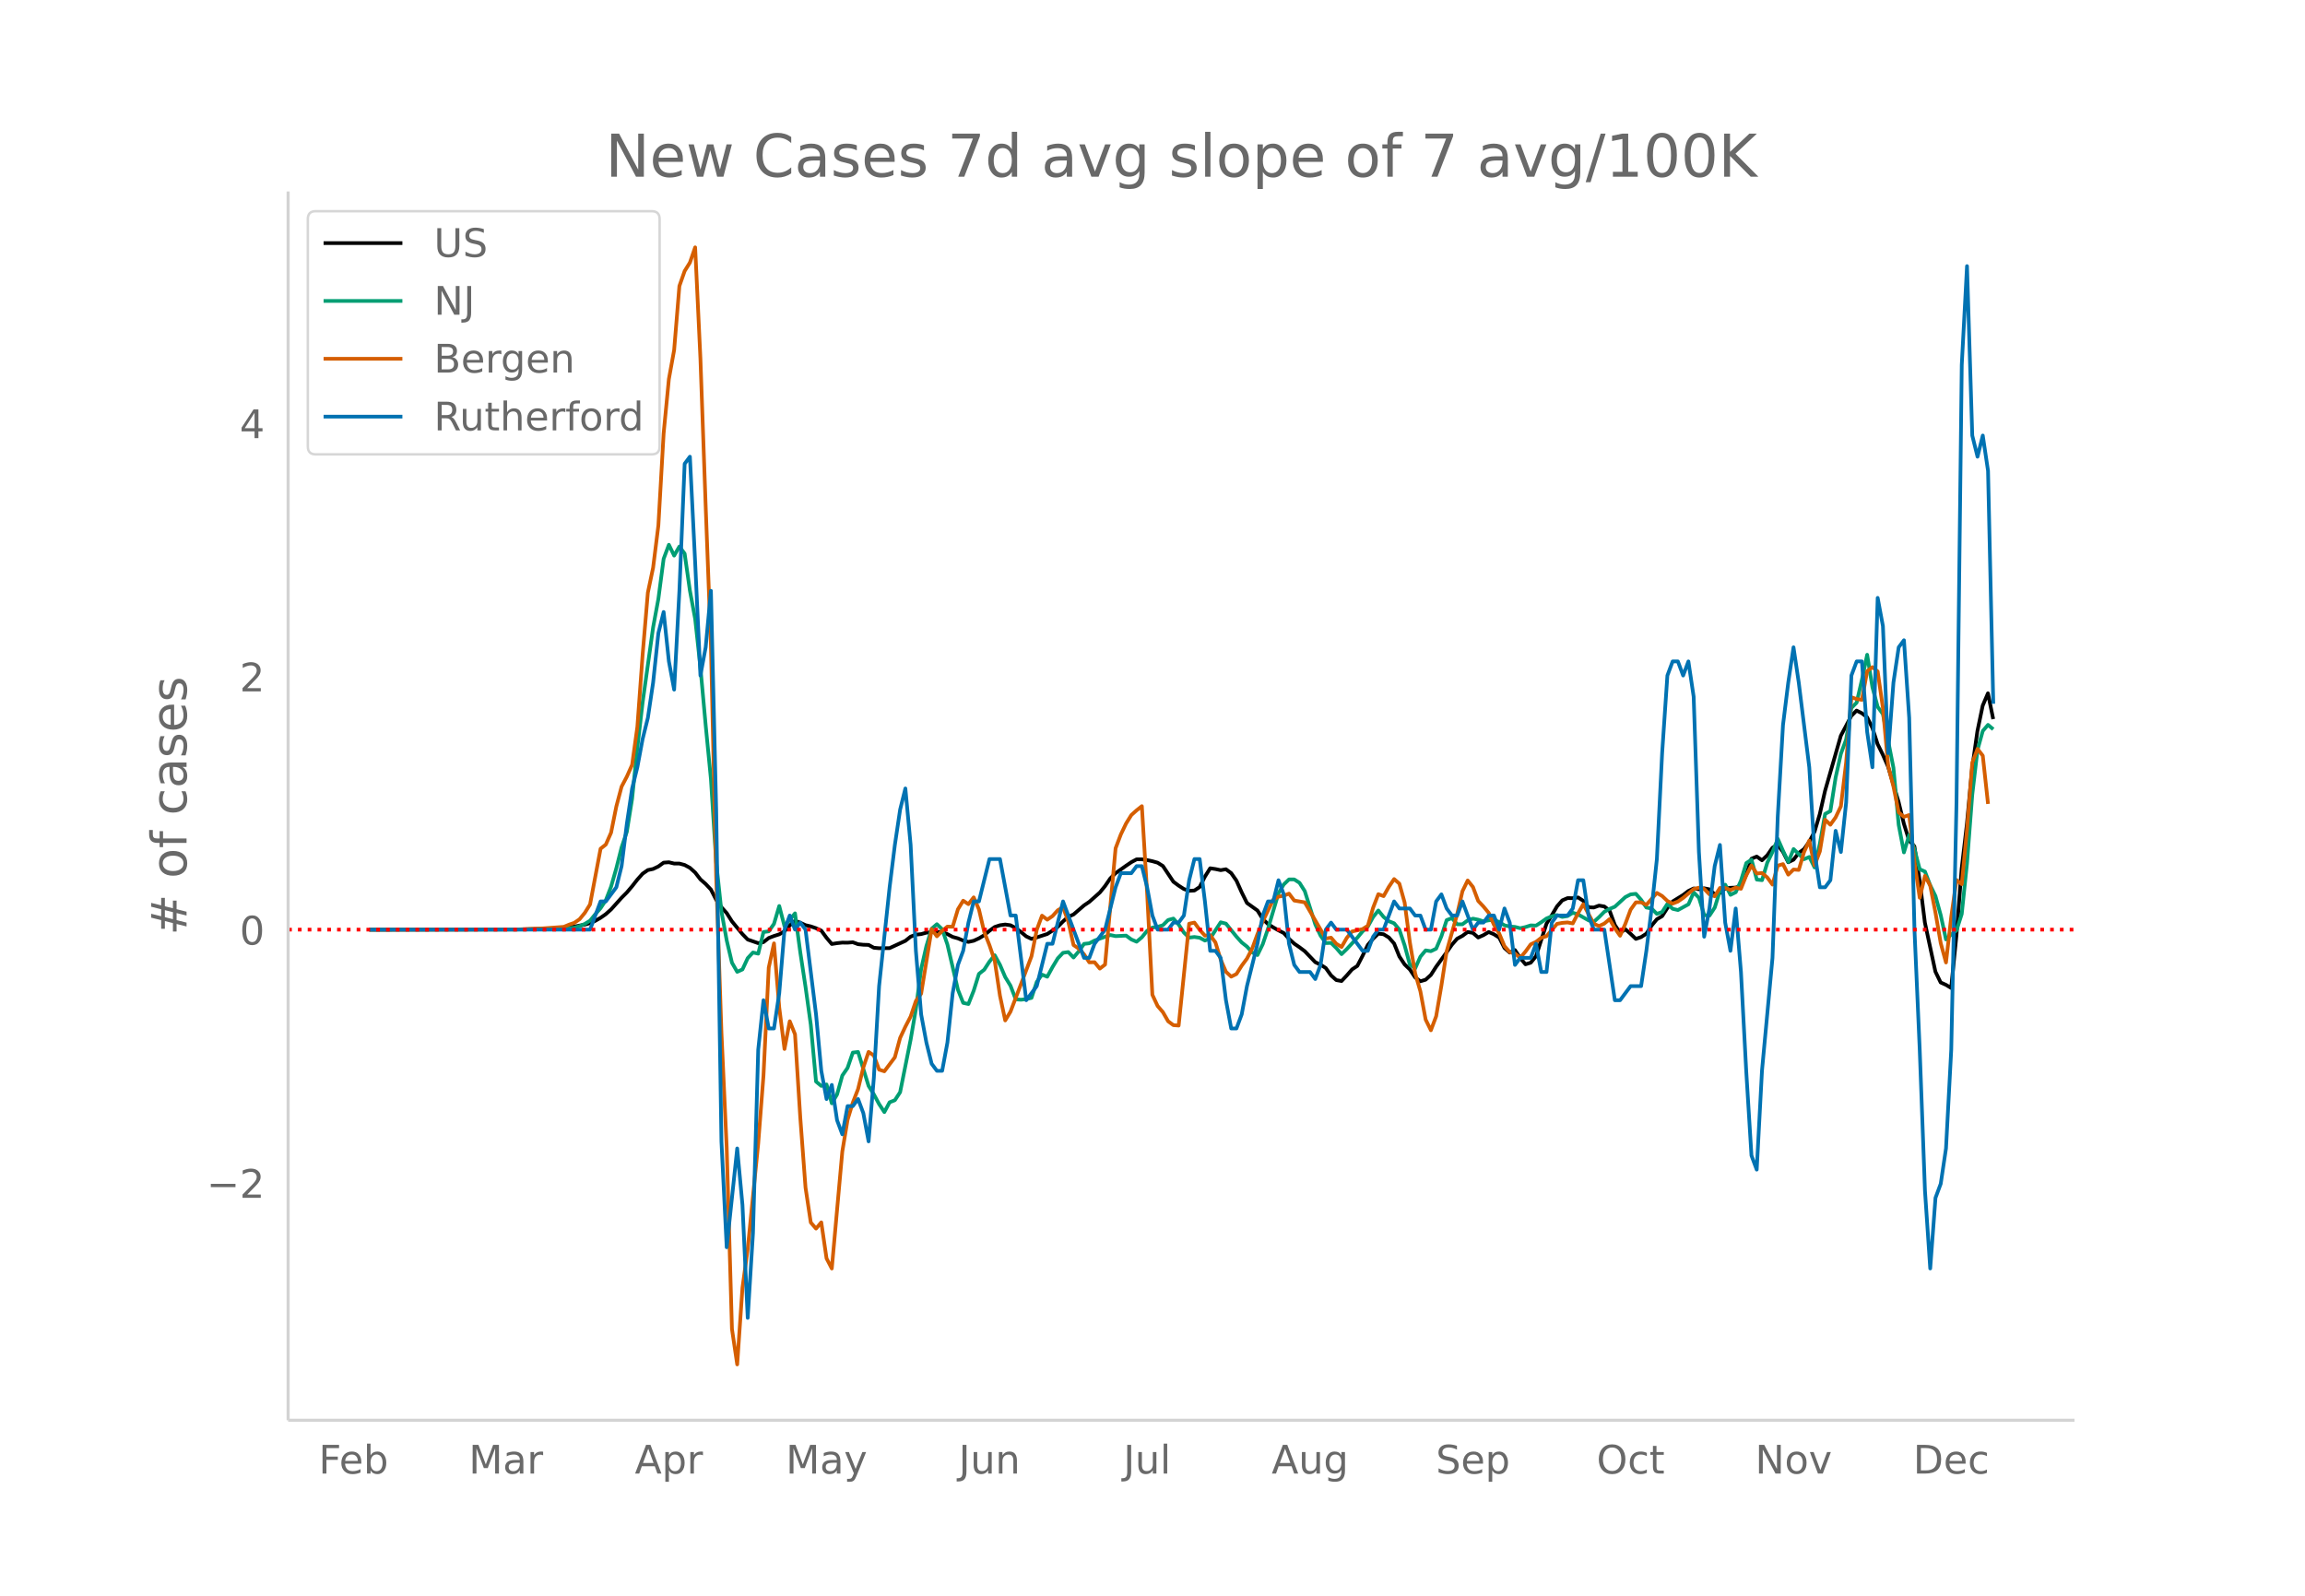 <svg height="864" viewBox="0 0 936 648" width="1248" xmlns="http://www.w3.org/2000/svg" xmlns:xlink="http://www.w3.org/1999/xlink"><defs><style>*{stroke-linecap:butt;stroke-linejoin:round}</style></defs><g id="figure_1"><path d="M0 648h936V0H0z" fill="#fff" id="patch_1"/><g id="axes_1"><path d="M117 576.72h725.4V77.76H117z" fill="none" id="patch_2"/><path clip-path="url(#p6ce6bd14ab)" d="M149.973 377.496l61.89-.103 10.671-.246 4.268-.22 6.403-.677 4.268-.785 2.134-.626 2.134-.926 2.135-1.223 2.134-1.49 2.134-1.913 4.268-4.743 2.134-2.135 2.135-2.516 2.134-2.725 2.134-2.386 2.134-1.483 2.134-.445 2.134-1.022 2.135-1.54 2.134-.155 2.134.52 2.134.009 2.134.574 2.134 1.146 2.134 1.92 2.135 2.773 2.134 1.869 2.134 2.27 2.134 4.157 2.134 3.025 2.134 2.368 2.135 3.372 4.268 5.181 2.134 2.193 4.268 1.474 2.135-.423 2.134-1.675 2.134-.814 2.134-.678 2.134-1.232 2.134-2.382 2.134-1.855 2.135.754 2.134.99 2.134.506 2.134.731 2.134.985 2.134 2.91 2.135 2.516 2.134-.34 2.134-.222 2.134.03 2.134-.173 2.134.786 2.134.225 2.135.06 2.134 1.157 2.134.192 4.268-.044 6.403-2.953 2.134-1.704 2.134-.803 2.134-.228 2.134-.59 4.269-.302 2.134.029 2.134.865 2.134 1.133 2.134.593 2.134.893 2.135.551 2.134-.472 2.134-.978 2.134-1.274 2.134-1.794 2.134-1.546 2.135-.703 2.134-.3 2.134.302 2.134 1.129 2.134 1.609 2.134 1.781 2.135 1.016 2.134-.606 4.268-1.38 2.134-1.384 2.134-1.542 2.134-2.186 2.135-1.875 2.134-.949 4.268-3.679 2.134-1.441 4.269-3.789 2.134-2.625 2.134-3.117 2.134-2.099 4.268-3.037 2.135-1.443 2.134-1.15 2.134-.002 2.134.3 2.134.46 2.134.607 2.134 1.333 4.269 6.394 2.134 1.58 2.134 1.38 2.134.728 2.134-.121 2.135-1.423 2.134-4.212 2.134-3.398 2.134.315 2.134.45 2.134-.367 2.134 1.57 2.135 3.06 2.134 4.77 2.134 4.296 4.268 3.057 2.134 3.432 2.135 2.063 2.134 1.355 2.134 1.214 2.134 1.085 2.134 2.344 2.134 1.97 2.135 1.464 2.134 1.605 4.268 4.455 2.134 1.003 2.134 1.375 2.134 2.982 2.135 1.91 2.134.384 2.134-2.274 2.134-2.448 2.134-1.414 2.134-4.107 2.135-4.432 2.134-2.521 2.134-2.052 2.134.253 2.134 1.311 2.134 2.443 2.135 5.274 2.134 3.222 2.134 2.058 2.134 3.192 2.134 1.595 2.134-.64 2.134-1.95 2.135-3.324 4.268-5.878 2.134-3.062 2.134-2.443 2.134-1.142 2.135-1.585 2.134.386 2.134 1.861 2.134-.954 2.134-1.278 2.134.925 2.135 1.354 2.134 4.198 2.134 1.879 2.134-1.014 2.134 3.235 2.134 2.538 2.134-.655 2.135-2.614 4.268-13.219 2.134-3.403 2.134-3.629 2.134-2.448 2.135-.914 2.134.025 2.134-.295 2.134 1.38 2.134 2.615 2.134.09 2.134-.772 2.135.359 2.134 1.676 2.134 5.815 2.134 3.258 2.134-1.505 2.134 1.864 2.135 2.053 2.134-.727 2.134-1.383 2.134-3.299 2.134-2.562 2.134-1.256 2.135-3.328 2.134-2.626 4.268-2.641 2.134-1.633 2.134-1.036 2.134.341 2.135-.397 2.134.425 2.134 2.051 2.134-.53 2.134-1.894 2.134-.255 2.135-.092 2.134-.624 2.134-4.584 2.134-6.496 2.134-.886 2.134 1.513 2.135-2.003 2.134-3.099 2.134-1.16 2.134 2.852 2.134 4.207 2.134-1.032 2.134-2.742 2.135-1.568 2.134-2.973 2.134-4.068 2.134-7.186 2.134-9.403 4.269-14.89 2.134-7.497 4.268-8.072 2.134-2.16 2.134 1.058 2.135 1.638 2.134 4.304 2.134 6.607 2.134 4.332 2.134 4.863 4.268 14.336 2.135 8.805 2.134 6.813 2.134 2.36 2.134 13.877 2.134 17.117 4.269 19.903 2.134 4.39 2.134.959 2.134 1.284 2.134-21.24 2.134-27.263 2.134-18.18 2.135-22.652 2.134-15.047 2.134-10.269 2.134-5.007 2.134 10.482h0" fill="none" stroke="#000" stroke-linecap="round" stroke-width="1.5" id="line2d_1"/><path clip-path="url(#p6ce6bd14ab)" d="M149.973 377.496l70.427-.1 6.402-.207 6.403-.449 2.134-.673 2.134-.892 2.134-1.317 2.134-2.635 2.135-2.433 2.134-3.237 2.134-5.51 2.134-7.49 2.134-8.459 2.134-6.337 2.135-13.385 2.134-20.809 2.134-18.298 4.268-30.52 2.134-11.559 2.135-16.255 2.134-5.712 2.134 4.39 2.134-3.68 2.134 2.882 2.134 15.008 2.134 11.506 2.135 19.687 2.134 23.485 2.134 21.89 2.134 33.644 2.134 20.064 2.134 11.737 2.135 9.084 2.134 3.715 2.134-.974 2.134-4.578 2.134-2.298 2.134.473 2.135-8.777 2.134-.29 2.134-3.036 2.134-7.247 2.134 8.222 4.268-5.245 2.135 15.794 2.134 14.058 2.134 15.333 2.134 23.125 2.134 1.766 2.134-.591 2.135 7.655 2.134-3.591 2.134-7.673 2.134-3.119 2.134-6.213 2.134-.254 4.269 13.786 2.134 3.42 2.134 3.951 2.134 3.255 2.134-3.976 2.134-.844 2.135-3.249 4.268-21.317 2.134-12.439 2.134-16.249 2.134-9.327 2.135-7.052 2.134-1.843 2.134 2.038 2.134 6.214 4.268 18.346 2.134 5.35 2.135.468 2.134-5.4 2.134-6.85 2.134-1.678 2.134-3.302 2.134-2.587 2.135 3.886 2.134 4.986 2.134 3.49 2.134 5.547 2.134.165 2.134-.248 2.135-.502 2.134-6.503 2.134-2.942 2.134.85 2.134-3.91 2.134-3.543 2.134-2.25 2.135-.308 2.134 2.21 2.134-2.511 2.134-3.024 2.134-.237 2.134-1.116 4.269-1.536 2.134-.708 2.134.449 4.268-.207 2.135 1.565 2.134.91 2.134-1.784 2.134-2.634 2.134-1.318 2.134-.295 2.134-.65 2.135-2.132 2.134-.579 2.134 2.404 2.134 3.272 2.134 2.05 2.134-.248 2.135.307 2.134 1.146 2.134-.886 4.268-6.539 2.134.538 4.269 5.292 2.134 2.357 2.134 1.683 2.134 2.375 2.134 1.057 2.134-4.389 2.135-6.284 4.268-14.43 2.134-3.562 2.134-2.043 2.134.006 2.135 1.376 2.134 3.367 4.268 13.514 2.134 4.554 2.134 3.03 2.134-.071 2.135 2.09 2.134 2.476 2.134-2.068 4.268-4.607 2.134-2.569 2.135-1.961 2.134-3.851 2.134-2.664 2.134 2.617 2.134 1.736 2.134.833 2.135 2.605 2.134 6.367 2.134 7.844 2.134 1.53 2.134-4.767 2.134-2.57 2.134.338 2.135-1.028 2.134-5.039 2.134-6.562 2.134-.809 2.134 2.499 2.134.005 2.135-1.583 2.134-.714 2.134.425 2.134.668 2.134-.408 2.134-.195 2.135.91 2.134 1.31 2.134.491 2.134.16 2.134.537 2.134-.484 2.134-.674 2.135.09 2.134-1.365 2.134-1.53 2.134-.863 2.134-.513 2.134.732 2.135-.343 2.134-1.334 2.134.667 4.268 2.416 2.134.602 2.134-1.92 2.135-2.161 2.134-1.17 2.134-.88 4.268-3.916 2.134-1.099 2.135-.23 2.134 2.416 2.134 3.142 2.134.426 2.134 2.155 2.134-.744L677.11 367l2.134 2.05 2.134.49 4.268-2.333 2.134-4.844 2.134 2.227 2.135 7.035 2.134.16 2.134-3.26 2.134-6.876 2.134-2.398 2.134 4.117 2.135-1.064 2.134-4.772 2.134-7.058 2.134-1.389 2.134 8.087 2.134.236 2.135-7.106 2.134-4.377 2.134-5.274 2.134 4.873 2.134 4.495 2.134-5.245 4.269 4.122 2.134-.91 2.134 4.265 2.134-9.68 2.134-12.056 2.134-1.146 2.135-13.62 2.134-9.658 2.134-5.812 2.134-12.805 2.134-2.144 2.134-9.256 2.135-10.195 2.134 13.166 2.134 8.003 2.134 2.912 4.268 21.778 2.134 23.213 2.135 11.187 2.134-7.094 2.134 5.783 2.134 8.145 2.134.945 2.134 5.57 2.135 4.383 2.134 7.75 2.134 9.869 2.134-1.99 2.134-1.678 2.134-6.663 2.134-20.602 2.135-27.814 2.134-18.216 2.134-7.696 2.134-2.481 2.134 1.796h0" fill="none" stroke="#009e73" stroke-linecap="round" stroke-width="1.5" id="line2d_2"/><path clip-path="url(#p6ce6bd14ab)" d="M149.973 377.496l59.756-.056 6.403-.281 4.268-.17 8.537-.618 2.134-.9 2.134-.732 2.134-1.464 2.134-2.588 2.134-3.433 4.269-22.624 2.134-1.688 2.134-4.84 2.134-10.637 2.134-8.048 2.134-4.052 2.135-4.783 2.134-15.42 2.134-29.265 2.134-25.269 2.134-10.13 2.134-17.108 2.135-37.369 2.134-22.117 2.134-11.762 2.134-26 2.134-6.078 2.134-3.433 2.134-6.191 2.135 45.135 2.134 59.936 2.134 56.503 2.134 94.04 2.134 63.144 2.134 46.71 2.135 73.725 2.134 14.407 2.134-31.122 2.134-15.701 4.268-42.884 2.135-27.576 2.134-43.84 2.134-9.85 2.134 26.057 2.134 16.827 2.134-11.255 2.134 5.29 2.135 33.767 2.134 28.476 2.134 14.182 2.134 2.477 2.134-2.533 2.134 14.632 2.135 4.109 4.268-47.499 2.134-12.888 2.134-6.978 2.134-5.515 2.134-8.78 2.135-6.303 2.134 1.464 2.134 5.74 2.134.675 4.268-5.684 2.135-7.879 2.134-4.558 2.134-4.109 2.134-6.303 2.134-2.982 4.269-26.226 2.134 2.927 2.134-2.195 2.134-1.745 2.134.056 2.134-7.09 2.134-3.49 2.135 1.407 2.134-2.758 2.134 4.897 2.134 9.117 2.134 5.402 2.134 6.247 2.135 14.295 2.134 10.017 2.134-3.545 4.268-11.2 4.269-11.311 2.134-10.75 2.134-5.74 2.134 1.632 2.134-1.463 2.134-2.364 2.134-1.238 2.135 5.853 2.134 9.511 2.134 1.463 2.134 2.308 2.134 3.264 2.134-.057 2.135 2.59 2.134-1.633 4.268-47.217 2.134-5.628 2.134-4.446 2.135-3.433 2.134-1.913 2.134-1.688 2.134 35.173 2.134 41.42 2.134 4.56 2.134 2.476 2.135 3.714 2.134 1.576 2.134.168 4.268-41.364 2.134-.45 2.135 2.926 2.134 2.364 2.134-.169 2.134 2.927 2.134 6.978 2.134 4.953 2.134 1.97 2.135-1.07 2.134-3.377 2.134-2.87 2.134-4.108 2.134-5.853 2.134-5.121 4.269-8.836 2.134-1.238 2.134-.394 2.134-.844 2.134 2.814 4.269.731 8.536 14.689 2.134-.338 2.135 2.477 2.134 1.294 2.134-3.714 2.134-2.59 4.268-.956 2.135-1.35 2.134-7.317 2.134-5.515 2.134.788 2.134-3.77 2.134-3.152 2.135 1.857 2.134 7.654 2.134 16.208 2.134 12.55 2.134 7.316 2.134 11.48 2.134 4.334 2.135-5.684 2.134-12.494 2.134-13.9 4.268-15.083 2.134-9.286 2.135-4.39 2.134 2.646 2.134 5.684 2.134 2.25 2.134 2.59 2.134 4.84 2.135 3.545 2.134 5.121 2.134 2.42 2.134.563 2.134 1.745 2.134-2.533 2.134-2.926 2.135-1.013 2.134-1.632 2.134-.676 4.268-5.008 2.134-.394 2.135-.17 2.134.395 2.134-4.109 2.134-3.714 4.268 7.992 2.134.9 2.135-1.013 2.134-1.8 2.134 3.713 2.134 3.04 2.134-4.84 2.134-5.74 2.135-2.984h2.134l2.134 1.013 4.268-4.84 2.134 1.239 2.135 2.026 2.134 1.069 2.134-.844 2.134-1.463 4.268-3.602 2.134-.563 2.135.506 2.134 2.195 2.134.788 2.134-3.376h2.134l2.134.844 2.135-.957 2.134.45 2.134-5.402 2.134-4.052 2.134 3.264 2.134-.225 2.135 1.8 2.134 2.927 2.134-7.71 2.134-.62 2.134 4.278 2.134-2.082 2.134.168 2.135-7.203 2.134-4.728 2.134 10.13L739 345.7l2.134-12.831 2.134 2.026 2.135-2.983 2.134-4.502 2.134-17.84 2.134-26.45 2.134.73 2.134.338 2.135-11.65 2.134-1.631 2.134 1.744 2.134 14.858 2.134 23.58 2.134 8.273 2.134 10.524 2.135 1.801 2.134-.732 2.134 19.191 2.134 14.407 2.134-8.892 2.134 3.996 2.135 10.974 2.134 12.381 2.134 7.823 2.134-18.572 2.134-14.913 2.134 1.688 2.134-22.23 2.135-27.126 2.134-5.571 2.134 2.757 2.134 19.585h0" fill="none" stroke="#d55e00" stroke-linecap="round" stroke-width="1.5" id="line2d_3"/><path clip-path="url(#p6ce6bd14ab)" d="M149.973 377.496h89.634l4.269-11.465h2.134l4.268-5.733 2.134-8.599 2.134-17.198 2.135-14.331 2.134-8.6 2.134-11.465 2.134-8.599 2.134-14.331 2.134-20.065 2.135-8.599 2.134 20.065 2.134 11.465 2.134-40.129 2.134-51.593 2.134-2.867 2.134 42.995 2.135 45.861 2.134-11.465 2.134-22.93 2.134 88.856 2.134 134.717 2.134 42.995 4.269-40.129 2.134 22.93 2.134 45.862 2.134-34.396 2.134-74.524 2.135-20.065 2.134 11.466h2.134l2.134-14.332 2.134-25.797 2.134-5.732 2.134 5.732 2.135-2.866 2.134 2.866 4.268 34.396 2.134 22.93 2.134 11.466 2.135-5.733 2.134 14.332 2.134 5.733 2.134-11.466h2.134l2.134-2.866 2.134 5.733 2.135 11.465 2.134-25.797 2.134-37.262 4.268-40.129 2.134-17.198 2.135-14.331 2.134-8.6 2.134 22.931 2.134 42.995 2.134 25.797 2.134 11.465 2.135 8.6 2.134 2.866h2.134l2.134-11.466 2.134-20.064 2.134-11.465 2.134-5.733 2.135-11.465 2.134-8.6h2.134l4.268-17.197h4.269l4.268 22.93h2.134l4.268 34.396 4.269-5.732 4.268-17.198h2.134l4.268-17.198 8.537 22.93h2.134l2.134-5.732 4.269-5.733 4.268-17.198 2.134-5.732h4.269l2.134-2.867h2.134l2.134 8.6 2.134 11.465 2.134 5.732h4.269l2.134-2.866h2.134l2.134-2.866 2.134-14.332 2.134-8.6h2.135l2.134 17.199 2.134 20.064h2.134l2.134 2.866 2.134 17.198 2.134 11.466h2.135l2.134-5.733 2.134-11.465 4.268-17.198 2.134-11.465 2.135-5.733h2.134l2.134-8.6 2.134 5.734 2.134 20.064 2.134 8.599 2.135 2.866h4.268l2.134 2.866 2.134-5.732 2.134-14.332 2.134-2.866 2.135 2.866h4.268l6.402 8.6h2.135l2.134-5.733 2.134-2.867h2.134l4.268-11.465 2.135 2.866h4.268l2.134 2.867h2.134l2.134 5.732h2.134l2.135-11.465 2.134-2.866 2.134 5.732 2.134 2.867h2.134l2.134-5.733 4.269 11.465 2.134-2.866h2.134l2.134-2.866h2.134l2.135 5.732 2.134-8.599 2.134 5.733 2.134 17.198 2.134-2.867h4.268l2.135-5.732 2.134 11.465h2.134l2.134-20.064 2.134-2.866h4.269l2.134-2.867 2.134-11.465h2.134l2.134 14.332 2.134 5.732h4.269l4.268 28.663h2.134l4.268-5.732h4.269l2.134-14.332 2.134-17.198 2.134-20.064 2.134-42.995 2.135-31.53 2.134-5.732h2.134l2.134 5.732 2.134-5.732 2.134 14.331 2.134 63.06 2.135 34.396 2.134-11.466 2.134-17.198 2.134-8.599 2.134 31.53 2.134 11.465 2.135-17.198 2.134 25.797 2.134 40.129 2.134 34.396 2.134 5.732 2.134-40.128 4.269-45.862 2.134-57.326 2.134-37.262 2.134-17.198 2.134-14.332 2.134 14.332 4.269 34.396 2.134 34.396L739 360.298h2.134l2.134-2.866 2.135-20.064 2.134 8.599 2.134-20.065 2.134-51.594 2.134-5.732h2.134l2.135 28.663 2.134 14.332 2.134-68.792 2.134 11.465 2.134 51.594 2.134-28.663 2.134-14.332 2.135-2.866 2.134 31.53 2.134 85.99 2.134 48.727 2.134 57.326 2.134 31.53 2.135-28.663 2.134-5.733 2.134-14.332 2.134-40.128 2.134-100.322 2.134-177.712 2.134-40.129 2.135 68.792 2.134 8.6 2.134-8.6 2.134 14.332 2.134 94.589h0" fill="none" stroke="#0072b2" stroke-linecap="round" stroke-width="1.5" id="line2d_4"/><path clip-path="url(#p6ce6bd14ab)" d="M117 377.496h725.4" fill="none" stroke="red" stroke-dasharray="1.5,2.475" stroke-width="1.5" id="line2d_5"/><path d="M117 576.72V77.76" fill="none" stroke="#d3d3d3" stroke-linecap="square" stroke-width="1.25" id="patch_3"/><path d="M117 576.72h725.4" fill="none" stroke="#d3d3d3" stroke-linecap="square" stroke-width="1.25" id="patch_4"/><g id="matplotlib.axis_1"><g id="xtick_1"><g transform="matrix(.16 0 0 -.16 129.408 598.378)" fill="#696969" id="text_1"><defs><path d="M9.813 72.906h41.89v-8.312H19.672V43.109h28.906v-8.297H19.672V0h-9.86z" id="DejaVuSans-70"/><path d="M56.203 29.594v-4.39H14.891q.593-9.282 5.593-14.142 5-4.859 13.938-4.859 5.172 0 10.031 1.266 4.86 1.265 9.656 3.812v-8.5Q49.266.734 44.187-.344 39.11-1.422 33.892-1.422q-13.094 0-20.735 7.61-7.64 7.625-7.64 20.625 0 13.421 7.25 21.296Q20.016 56 32.328 56q11.031 0 17.453-7.11 6.422-7.093 6.422-19.296zm-8.984 2.64q-.094 7.36-4.125 11.75-4.032 4.407-10.672 4.407-7.516 0-12.031-4.25-4.516-4.25-5.203-11.97z" id="DejaVuSans-101"/><path d="M48.688 27.297q0 9.906-4.079 15.547-4.078 5.64-11.203 5.64-7.14 0-11.218-5.64-4.079-5.64-4.079-15.547 0-9.906 4.078-15.547 4.079-5.64 11.22-5.64 7.124 0 11.202 5.64t4.078 15.547zM18.108 46.39q2.844 4.875 7.157 7.234Q29.594 56 35.594 56q9.968 0 16.187-7.906 6.235-7.907 6.235-20.797T51.78 6.484q-6.218-7.906-16.187-7.906-6 0-10.328 2.375-4.313 2.375-7.157 7.25V0H9.08v75.984h9.03z" id="DejaVuSans-98"/></defs><use xlink:href="#DejaVuSans-70"/><use x="52.02" xlink:href="#DejaVuSans-101"/><use x="113.543" xlink:href="#DejaVuSans-98"/></g></g><g id="xtick_2"><g transform="matrix(.16 0 0 -.16 190.367 598.378)" fill="#696969" id="text_2"><defs><path d="M9.813 72.906h14.703l18.593-49.61 18.703 49.61h14.704V0H66.89v64.016l-18.797-50h-9.907l-18.796 50V0H9.813z" id="DejaVuSans-77"/><path d="M34.281 27.484q-10.89 0-15.093-2.484-4.204-2.484-4.204-8.5 0-4.781 3.157-7.594 3.156-2.797 8.562-2.797 7.485 0 12 5.297 4.516 5.297 4.516 14.078v2zm17.922 3.72V0H43.22v8.297Q40.14 3.328 35.547.953q-4.594-2.375-11.234-2.375-8.391 0-13.36 4.719Q6 8.016 6 15.922q0 9.219 6.172 13.906 6.187 4.688 18.437 4.688h12.61v.89q0 6.203-4.078 9.594-4.078 3.39-11.453 3.39-4.688 0-9.141-1.124-4.438-1.125-8.531-3.375v8.312q4.921 1.906 9.562 2.844 4.64.953 9.031.953 11.875 0 17.735-6.156 5.86-6.14 5.86-18.64z" id="DejaVuSans-97"/><path d="M41.11 46.297q-1.516.875-3.297 1.281Q36.03 48 33.89 48q-7.625 0-11.703-4.953-4.079-4.953-4.079-14.234V0H9.08v54.688h9.03v-8.5q2.844 4.984 7.375 7.39Q30.031 56 36.531 56q.922 0 2.047-.125 1.125-.11 2.484-.36z" id="DejaVuSans-114"/></defs><use xlink:href="#DejaVuSans-77"/><use x="86.279" xlink:href="#DejaVuSans-97"/><use x="147.559" xlink:href="#DejaVuSans-114"/></g></g><g id="xtick_3"><g transform="matrix(.16 0 0 -.16 257.78 598.378)" fill="#696969" id="text_3"><defs><path d="M34.188 63.188L20.797 26.906h26.812zm-5.579 9.718h11.188L67.578 0h-10.25l-6.64 18.703h-32.86L11.188 0H.78z" id="DejaVuSans-65"/><path d="M18.11 8.203v-29H9.077v75.484h9.031v-8.296q2.844 4.875 7.157 7.234Q29.594 56 35.594 56q9.968 0 16.187-7.906 6.235-7.907 6.235-20.797T51.78 6.484q-6.218-7.906-16.187-7.906-6 0-10.328 2.375-4.313 2.375-7.157 7.25zm30.578 19.094q0 9.906-4.079 15.547-4.078 5.64-11.203 5.64-7.14 0-11.218-5.64-4.079-5.64-4.079-15.547 0-9.906 4.078-15.547 4.079-5.64 11.22-5.64 7.124 0 11.202 5.64t4.078 15.547z" id="DejaVuSans-112"/></defs><use xlink:href="#DejaVuSans-65"/><use x="68.408" xlink:href="#DejaVuSans-112"/><use x="131.885" xlink:href="#DejaVuSans-114"/></g></g><g id="xtick_4"><g transform="matrix(.16 0 0 -.16 319.104 598.378)" fill="#696969" id="text_4"><defs><path d="M32.172-5.078q-3.797-9.766-7.422-12.735-3.61-2.984-9.656-2.984H7.906v7.516h5.282q3.703 0 5.75 1.765Q21-9.766 23.483-3.219l1.61 4.094-22.11 53.813H12.5l17.094-42.766 17.093 42.766h9.516z" id="DejaVuSans-121"/></defs><use xlink:href="#DejaVuSans-77"/><use x="86.279" xlink:href="#DejaVuSans-97"/><use x="147.559" xlink:href="#DejaVuSans-121"/></g></g><g id="xtick_5"><g transform="matrix(.16 0 0 -.16 389.303 598.378)" fill="#696969" id="text_5"><defs><path d="M9.813 72.906h9.859V5.078q0-13.187-5-19.14-5-5.954-16.094-5.954h-3.75v8.297h3.078q6.531 0 9.219 3.672Q9.813-4.39 9.813 5.078z" id="DejaVuSans-74"/><path d="M8.5 21.578v33.11h8.984V21.922q0-7.766 3.016-11.656 3.031-3.875 9.094-3.875 7.265 0 11.484 4.64 4.234 4.64 4.234 12.656v31h8.985V0h-8.984v8.406Q42.047 3.422 37.718 1q-4.313-2.422-10.032-2.422-9.421 0-14.312 5.86Q8.5 10.296 8.5 21.578zM31.11 56z" id="DejaVuSans-117"/><path d="M54.89 33.016V0h-8.984v32.719q0 7.765-3.031 11.61-3.031 3.858-9.078 3.858-7.281 0-11.484-4.64-4.204-4.625-4.204-12.64V0H9.08v54.688h9.03v-8.5q3.235 4.937 7.594 7.374Q30.078 56 35.797 56q9.422 0 14.25-5.828 4.844-5.828 4.844-17.156z" id="DejaVuSans-110"/></defs><use xlink:href="#DejaVuSans-74"/><use x="29.492" xlink:href="#DejaVuSans-117"/><use x="92.871" xlink:href="#DejaVuSans-110"/></g></g><g id="xtick_6"><g transform="matrix(.16 0 0 -.16 456.175 598.378)" fill="#696969" id="text_6"><defs><path d="M9.422 75.984h8.984V0H9.422z" id="DejaVuSans-108"/></defs><use xlink:href="#DejaVuSans-74"/><use x="29.492" xlink:href="#DejaVuSans-117"/><use x="92.871" xlink:href="#DejaVuSans-108"/></g></g><g id="xtick_7"><g transform="matrix(.16 0 0 -.16 516.366 598.378)" fill="#696969" id="text_7"><defs><path d="M45.406 27.984q0 9.766-4.031 15.125-4.016 5.375-11.297 5.375-7.219 0-11.25-5.375-4.031-5.359-4.031-15.125 0-9.718 4.031-15.093t11.25-5.375q7.281 0 11.297 5.375 4.031 5.375 4.031 15.093zm8.985-21.203q0-13.953-6.203-20.765Q42-20.797 29.203-20.797q-4.734 0-8.937.703-4.203.703-8.157 2.172v8.735q3.954-2.141 7.813-3.157 3.86-1.031 7.86-1.031 8.843 0 13.234 4.61 4.39 4.609 4.39 13.937v4.453q-2.781-4.844-7.125-7.234Q33.938 0 27.875 0 17.828 0 11.672 7.656q-6.156 7.672-6.156 20.328 0 12.688 6.156 20.344Q17.828 56 27.875 56q6.063 0 10.406-2.39 4.344-2.391 7.125-7.22v8.297h8.985z" id="DejaVuSans-103"/></defs><use xlink:href="#DejaVuSans-65"/><use x="68.408" xlink:href="#DejaVuSans-117"/><use x="131.787" xlink:href="#DejaVuSans-103"/></g></g><g id="xtick_8"><g transform="matrix(.16 0 0 -.16 583.066 598.378)" fill="#696969" id="text_8"><defs><path d="M53.516 70.516V60.89q-5.61 2.687-10.594 4-4.984 1.328-9.625 1.328-8.047 0-12.422-3.125t-4.375-8.89q0-4.845 2.906-7.313 2.907-2.453 11.016-3.97l5.953-1.218q11.031-2.11 16.281-7.406 5.25-5.297 5.25-14.172 0-10.61-7.11-16.078-7.093-5.469-20.812-5.469-5.172 0-11.015 1.172Q13.14.922 6.89 3.219v10.156q6-3.36 11.765-5.078 5.766-1.703 11.328-1.703 8.438 0 13.032 3.312 4.593 3.328 4.593 9.485 0 5.359-3.297 8.39-3.296 3.032-10.812 4.547L27.484 33.5q-11.03 2.188-15.968 6.875-4.922 4.688-4.922 13.047 0 9.672 6.812 15.234 6.813 5.563 18.766 5.563 5.14 0 10.453-.938 5.328-.922 10.89-2.765z" id="DejaVuSans-83"/></defs><use xlink:href="#DejaVuSans-83"/><use x="63.477" xlink:href="#DejaVuSans-101"/><use x="125" xlink:href="#DejaVuSans-112"/></g></g><g id="xtick_9"><g transform="matrix(.16 0 0 -.16 648.338 598.378)" fill="#696969" id="text_9"><defs><path d="M39.406 66.219q-10.75 0-17.078-8.016-6.312-8-6.312-21.828 0-13.766 6.312-21.781 6.328-8 17.078-8 10.735 0 17.016 8 6.281 8.015 6.281 21.781 0 13.828-6.281 21.828-6.281 8.016-17.016 8.016zm0 8q15.328 0 24.5-10.281 9.188-10.282 9.188-27.563 0-17.234-9.188-27.516-9.172-10.28-24.5-10.28-15.375 0-24.593 10.25-9.204 10.265-9.204 27.546t9.204 27.563q9.218 10.28 24.593 10.28z" id="DejaVuSans-79"/><path d="M48.781 52.594v-8.407q-3.812 2.11-7.64 3.157-3.828 1.047-7.735 1.047-8.75 0-13.593-5.547-4.829-5.532-4.829-15.547 0-10.016 4.829-15.563 4.843-5.53 13.593-5.53 3.907 0 7.735 1.046 3.828 1.047 7.64 3.156V2.094Q45.016.344 40.984-.531q-4.015-.89-8.562-.89-12.36 0-19.64 7.765-7.266 7.765-7.266 20.953 0 13.375 7.343 21.031Q20.22 56 33.016 56q4.14 0 8.093-.86 3.953-.843 7.672-2.546z" id="DejaVuSans-99"/><path d="M18.313 70.219V54.688h18.5v-6.985h-18.5V18.016q0-6.688 1.828-8.594 1.828-1.906 7.453-1.906h9.218V0h-9.218q-10.407 0-14.36 3.875-3.953 3.89-3.953 14.14v29.688H2.687v6.984h6.594V70.22z" id="DejaVuSans-116"/></defs><use xlink:href="#DejaVuSans-79"/><use x="78.711" xlink:href="#DejaVuSans-99"/><use x="133.691" xlink:href="#DejaVuSans-116"/></g></g><g id="xtick_10"><g transform="matrix(.16 0 0 -.16 712.714 598.378)" fill="#696969" id="text_10"><defs><path d="M9.813 72.906h13.28l32.329-60.984v60.984h9.562V0h-13.28L19.39 60.984V0H9.813z" id="DejaVuSans-78"/><path d="M30.61 48.39q-7.22 0-11.422-5.64-4.204-5.64-4.204-15.453 0-9.813 4.172-15.453 4.188-5.64 11.453-5.64 7.188 0 11.375 5.655 4.203 5.672 4.203 15.438 0 9.719-4.203 15.406-4.187 5.688-11.375 5.688zm0 7.61q11.718 0 18.406-7.625 6.703-7.61 6.703-21.078 0-13.422-6.703-21.078-6.688-7.64-18.407-7.64-11.765 0-18.437 7.64-6.656 7.656-6.656 21.078 0 13.469 6.656 21.078Q18.844 56 30.609 56z" id="DejaVuSans-111"/><path d="M2.984 54.688H12.5L29.594 8.797l17.093 45.89h9.516L35.687 0H23.485z" id="DejaVuSans-118"/></defs><use xlink:href="#DejaVuSans-78"/><use x="74.805" xlink:href="#DejaVuSans-111"/><use x="135.986" xlink:href="#DejaVuSans-118"/></g></g><g id="xtick_11"><g transform="matrix(.16 0 0 -.16 776.873 598.378)" fill="#696969" id="text_11"><defs><path d="M19.672 64.797V8.109h11.922q15.093 0 22.093 6.829 7 6.843 7 21.593 0 14.64-7 21.453-7 6.813-22.093 6.813zm-9.86 8.11h20.266q21.188 0 31.094-8.813 9.922-8.813 9.922-27.563 0-18.86-9.969-27.703Q51.172 0 30.078 0H9.813z" id="DejaVuSans-68"/></defs><use xlink:href="#DejaVuSans-68"/><use x="77.002" xlink:href="#DejaVuSans-101"/><use x="138.525" xlink:href="#DejaVuSans-99"/></g></g></g><g id="matplotlib.axis_2"><g id="ytick_1"><g transform="matrix(.16 0 0 -.16 83.912 486.401)" fill="#696969" id="text_12"><defs><path d="M10.594 35.5h62.593v-8.297H10.594z" id="DejaVuSans-8722"/><path d="M19.188 8.297h34.421V0H7.33v8.297q5.609 5.812 15.296 15.594 9.703 9.797 12.188 12.64 4.734 5.313 6.609 9 1.89 3.688 1.89 7.25 0 5.813-4.078 9.469-4.078 3.672-10.625 3.672-4.64 0-9.797-1.61-5.14-1.609-11-4.89v9.969Q13.767 71.78 18.938 73q5.188 1.219 9.485 1.219 11.328 0 18.062-5.672 6.735-5.656 6.735-15.125 0-4.5-1.688-8.531-1.672-4.016-6.125-9.485-1.218-1.422-7.765-8.187-6.532-6.766-18.453-18.922z" id="DejaVuSans-50"/></defs><use xlink:href="#DejaVuSans-8722"/><use x="83.789" xlink:href="#DejaVuSans-50"/></g></g><g id="ytick_2"><g transform="matrix(.16 0 0 -.16 97.32 383.575)" fill="#696969" id="text_13"><defs><path d="M31.781 66.406q-7.61 0-11.453-7.5Q16.5 51.422 16.5 36.375q0-14.984 3.828-22.484 3.844-7.5 11.453-7.5 7.672 0 11.5 7.5 3.844 7.5 3.844 22.484 0 15.047-3.844 22.531-3.828 7.5-11.5 7.5zm0 7.813q12.266 0 18.735-9.703 6.468-9.688 6.468-28.141 0-18.406-6.468-28.11-6.47-9.687-18.735-9.687-12.25 0-18.718 9.688-6.47 9.703-6.47 28.109 0 18.453 6.47 28.14Q19.53 74.22 31.78 74.22z" id="DejaVuSans-48"/></defs><use xlink:href="#DejaVuSans-48"/></g></g><g id="ytick_3"><use xlink:href="#DejaVuSans-50" transform="matrix(.16 0 0 -.16 97.32 280.749)" fill="#696969" id="text_14"/></g><g id="ytick_4"><g transform="matrix(.16 0 0 -.16 97.32 177.922)" fill="#696969" id="text_15"><defs><path d="M37.797 64.313L12.89 25.39h24.906zm-2.594 8.593H47.61V25.391h10.407v-8.203H47.609V0h-9.812v17.188H4.89v9.515z" id="DejaVuSans-52"/></defs><use xlink:href="#DejaVuSans-52"/></g></g><g transform="matrix(0 -.2 -.2 0 75.753 379.813)" fill="#696969" id="text_16"><defs><path d="M51.125 44H36.922l-4.11-16.313h14.313zm-7.328 27.781l-5.078-20.265h14.265L58.11 71.78h7.813L60.89 51.516h15.234V44h-17.14l-4-16.313h15.53V20.22H53.079L48 0h-7.813l5.032 20.219H30.906L25.875 0h-7.86l5.079 20.219H7.719v7.468h17.187L29 44H13.281v7.516h17.625l4.985 20.265z" id="DejaVuSans-35"/><path d="M37.11 75.984V68.5h-8.594q-4.828 0-6.72-1.953-1.874-1.953-1.874-7.031v-4.828h14.797v-6.985H19.922V0H10.89v47.703H2.297v6.984h8.594V58.5q0 9.125 4.25 13.297 4.25 4.187 13.468 4.187z" id="DejaVuSans-102"/><path d="M44.281 53.078v-8.5q-3.797 1.953-7.906 2.922-4.094.984-8.5.984-6.688 0-10.031-2.047-3.344-2.046-3.344-6.156 0-3.125 2.39-4.906 2.391-1.781 9.626-3.39l3.078-.688q9.562-2.047 13.593-5.781 4.032-3.735 4.032-10.422 0-7.625-6.032-12.078-6.03-4.438-16.578-4.438-4.39 0-9.156.86Q10.688.296 5.422 2v9.281q4.984-2.594 9.812-3.89 4.829-1.282 9.579-1.282 6.343 0 9.75 2.172 3.421 2.172 3.421 6.125 0 3.656-2.468 5.61-2.453 1.953-10.813 3.765l-3.125.735q-8.344 1.75-12.062 5.39-3.704 3.64-3.704 9.985 0 7.718 5.47 11.906Q16.75 56 26.811 56q4.97 0 9.36-.734 4.406-.72 8.11-2.188z" id="DejaVuSans-115"/></defs><use xlink:href="#DejaVuSans-35"/><use x="83.789" xlink:href="#DejaVuSans-32"/><use x="115.576" xlink:href="#DejaVuSans-111"/><use x="176.758" xlink:href="#DejaVuSans-102"/><use x="211.963" xlink:href="#DejaVuSans-32"/><use x="243.75" xlink:href="#DejaVuSans-99"/><use x="298.73" xlink:href="#DejaVuSans-97"/><use x="360.01" xlink:href="#DejaVuSans-115"/><use x="412.109" xlink:href="#DejaVuSans-101"/><use x="473.633" xlink:href="#DejaVuSans-115"/></g></g><g transform="matrix(.24 0 0 -.24 245.86 71.76)" fill="#696969" id="text_17"><defs><path d="M4.203 54.688h8.985l11.234-42.672 11.172 42.672h10.593l11.235-42.672 11.187 42.672h8.985L63.28 0H52.688L40.922 44.828 29.109 0H18.5z" id="DejaVuSans-119"/><path d="M64.406 67.281v-10.39q-4.984 4.64-10.625 6.922-5.64 2.296-11.984 2.296-12.5 0-19.14-7.64-6.641-7.64-6.641-22.094 0-14.406 6.64-22.047 6.64-7.64 19.14-7.64 6.345 0 11.985 2.296 5.64 2.297 10.625 6.938V5.609Q59.234 2.094 53.437.33q-5.78-1.75-12.218-1.75-16.563 0-26.094 10.124-9.516 10.14-9.516 27.672 0 17.578 9.516 27.703 9.531 10.14 26.094 10.14 6.531 0 12.312-1.734 5.797-1.734 10.875-5.203z" id="DejaVuSans-67"/><path d="M8.203 72.906h46.875v-4.203L28.61 0H18.312L43.22 64.594H8.203z" id="DejaVuSans-55"/><path d="M45.406 46.39v29.594h8.985V0h-8.985v8.203Q42.578 3.328 38.25.953q-4.313-2.375-10.375-2.375-9.906 0-16.14 7.906-6.22 7.922-6.22 20.813 0 12.89 6.22 20.797Q17.968 56 27.874 56q6.063 0 10.375-2.375 4.328-2.36 7.156-7.234zm-30.61-19.093q0-9.906 4.079-15.547 4.078-5.64 11.203-5.64 7.125 0 11.219 5.64 4.11 5.64 4.11 15.547 0 9.906-4.11 15.547-4.094 5.64-11.219 5.64-7.125 0-11.203-5.64-4.078-5.64-4.078-15.547z" id="DejaVuSans-100"/><path d="M25.39 72.906h8.297L8.297-9.28H0z" id="DejaVuSans-47"/><path d="M12.406 8.297h16.11v55.625l-17.532-3.516v8.985l17.438 3.515h9.86V8.296H54.39V0H12.406z" id="DejaVuSans-49"/><path d="M9.813 72.906h9.859V42.094L52.39 72.906h12.703L28.906 38.922 67.672 0H54.688L19.672 35.11V0h-9.86z" id="DejaVuSans-75"/></defs><use xlink:href="#DejaVuSans-78"/><use x="74.805" xlink:href="#DejaVuSans-101"/><use x="136.328" xlink:href="#DejaVuSans-119"/><use x="218.115" xlink:href="#DejaVuSans-32"/><use x="249.902" xlink:href="#DejaVuSans-67"/><use x="319.727" xlink:href="#DejaVuSans-97"/><use x="381.006" xlink:href="#DejaVuSans-115"/><use x="433.105" xlink:href="#DejaVuSans-101"/><use x="494.629" xlink:href="#DejaVuSans-115"/><use x="546.729" xlink:href="#DejaVuSans-32"/><use x="578.516" xlink:href="#DejaVuSans-55"/><use x="642.139" xlink:href="#DejaVuSans-100"/><use x="705.615" xlink:href="#DejaVuSans-32"/><use x="737.402" xlink:href="#DejaVuSans-97"/><use x="798.682" xlink:href="#DejaVuSans-118"/><use x="857.861" xlink:href="#DejaVuSans-103"/><use x="921.338" xlink:href="#DejaVuSans-32"/><use x="953.125" xlink:href="#DejaVuSans-115"/><use x="1005.225" xlink:href="#DejaVuSans-108"/><use x="1033.008" xlink:href="#DejaVuSans-111"/><use x="1094.189" xlink:href="#DejaVuSans-112"/><use x="1157.666" xlink:href="#DejaVuSans-101"/><use x="1219.189" xlink:href="#DejaVuSans-32"/><use x="1250.977" xlink:href="#DejaVuSans-111"/><use x="1312.158" xlink:href="#DejaVuSans-102"/><use x="1347.363" xlink:href="#DejaVuSans-32"/><use x="1379.15" xlink:href="#DejaVuSans-55"/><use x="1442.773" xlink:href="#DejaVuSans-32"/><use x="1474.561" xlink:href="#DejaVuSans-97"/><use x="1535.84" xlink:href="#DejaVuSans-118"/><use x="1595.02" xlink:href="#DejaVuSans-103"/><use x="1658.496" xlink:href="#DejaVuSans-47"/><use x="1692.188" xlink:href="#DejaVuSans-49"/><use x="1755.811" xlink:href="#DejaVuSans-48"/><use x="1819.434" xlink:href="#DejaVuSans-48"/><use x="1883.057" xlink:href="#DejaVuSans-75"/></g><g id="legend_1"><path d="M128.2 184.5h136.45q3.2 0 3.2-3.2V88.96q0-3.2-3.2-3.2H128.2q-3.2 0-3.2 3.2v92.34q0 3.2 3.2 3.2z" fill="none" opacity=".8" stroke="#ccc" id="patch_5"/><path d="M131.4 98.718h32" fill="none" stroke="#000" stroke-linecap="round" stroke-width="1.5" id="line2d_6"/><g transform="matrix(.16 0 0 -.16 176.2 104.317)" fill="#696969" id="text_18"><defs><path d="M8.688 72.906h9.921V28.61q0-11.718 4.235-16.875 4.25-5.14 13.781-5.14 9.469 0 13.719 5.14 4.25 5.157 4.25 16.875v44.297H64.5V27.391q0-14.25-7.063-21.532-7.046-7.28-20.812-7.28-13.828 0-20.89 7.28-7.047 7.282-7.047 21.532z" id="DejaVuSans-85"/></defs><use xlink:href="#DejaVuSans-85"/><use x="73.193" xlink:href="#DejaVuSans-83"/></g><path d="M131.4 122.203h32" fill="none" stroke="#009e73" stroke-linecap="round" stroke-width="1.5" id="line2d_8"/><g transform="matrix(.16 0 0 -.16 176.2 127.802)" fill="#696969" id="text_19"><use xlink:href="#DejaVuSans-78"/><use x="74.805" xlink:href="#DejaVuSans-74"/></g><path d="M131.4 145.688h32" fill="none" stroke="#d55e00" stroke-linecap="round" stroke-width="1.5" id="line2d_10"/><g transform="matrix(.16 0 0 -.16 176.2 151.287)" fill="#696969" id="text_20"><defs><path d="M19.672 34.813V8.108H35.5q7.953 0 11.781 3.297 3.844 3.297 3.844 10.078 0 6.844-3.844 10.078-3.828 3.25-11.781 3.25zm0 29.984V42.828h14.61q7.218 0 10.75 2.703 3.546 2.719 3.546 8.282 0 5.515-3.547 8.25-3.531 2.734-10.75 2.734zm-9.86 8.11h25.204q11.28 0 17.375-4.688Q58.5 63.53 58.5 54.89q0-6.703-3.125-10.657-3.125-3.953-9.188-4.922 7.282-1.562 11.313-6.53 4.031-4.954 4.031-12.376 0-9.765-6.64-15.093Q48.25 0 35.984 0H9.812z" id="DejaVuSans-66"/></defs><use xlink:href="#DejaVuSans-66"/><use x="68.604" xlink:href="#DejaVuSans-101"/><use x="130.127" xlink:href="#DejaVuSans-114"/><use x="169.49" xlink:href="#DejaVuSans-103"/><use x="232.967" xlink:href="#DejaVuSans-101"/><use x="294.49" xlink:href="#DejaVuSans-110"/></g><path d="M131.4 169.173h32" fill="none" stroke="#0072b2" stroke-linecap="round" stroke-width="1.5" id="line2d_12"/><g transform="matrix(.16 0 0 -.16 176.2 174.773)" fill="#696969" id="text_21"><defs><path d="M44.39 34.188q3.172-1.079 6.172-4.594 3-3.516 6.032-9.672L66.609 0H56l-9.313 18.703q-3.624 7.328-7.015 9.719-3.39 2.39-9.25 2.39h-10.75V0h-9.86v72.906h22.266q12.5 0 18.656-5.234 6.157-5.219 6.157-15.766 0-6.89-3.203-11.437-3.204-4.532-9.297-6.282zM19.673 64.797V38.922h12.406q7.125 0 10.766 3.297 3.64 3.297 3.64 9.687 0 6.39-3.64 9.64-3.64 3.25-10.766 3.25z" id="DejaVuSans-82"/><path d="M54.89 33.016V0h-8.984v32.719q0 7.765-3.031 11.61-3.031 3.858-9.078 3.858-7.281 0-11.484-4.64-4.204-4.625-4.204-12.64V0H9.08v75.984h9.03V46.188q3.235 4.937 7.594 7.374Q30.078 56 35.797 56q9.422 0 14.25-5.828 4.844-5.828 4.844-17.156z" id="DejaVuSans-104"/></defs><use xlink:href="#DejaVuSans-82"/><use x="64.982" xlink:href="#DejaVuSans-117"/><use x="128.361" xlink:href="#DejaVuSans-116"/><use x="167.57" xlink:href="#DejaVuSans-104"/><use x="230.949" xlink:href="#DejaVuSans-101"/><use x="292.473" xlink:href="#DejaVuSans-114"/><use x="333.586" xlink:href="#DejaVuSans-102"/><use x="368.791" xlink:href="#DejaVuSans-111"/><use x="429.973" xlink:href="#DejaVuSans-114"/><use x="469.336" xlink:href="#DejaVuSans-100"/></g></g></g></g><defs><clipPath id="p6ce6bd14ab"><path d="M117 77.76h725.4v498.96H117z"/></clipPath></defs></svg>